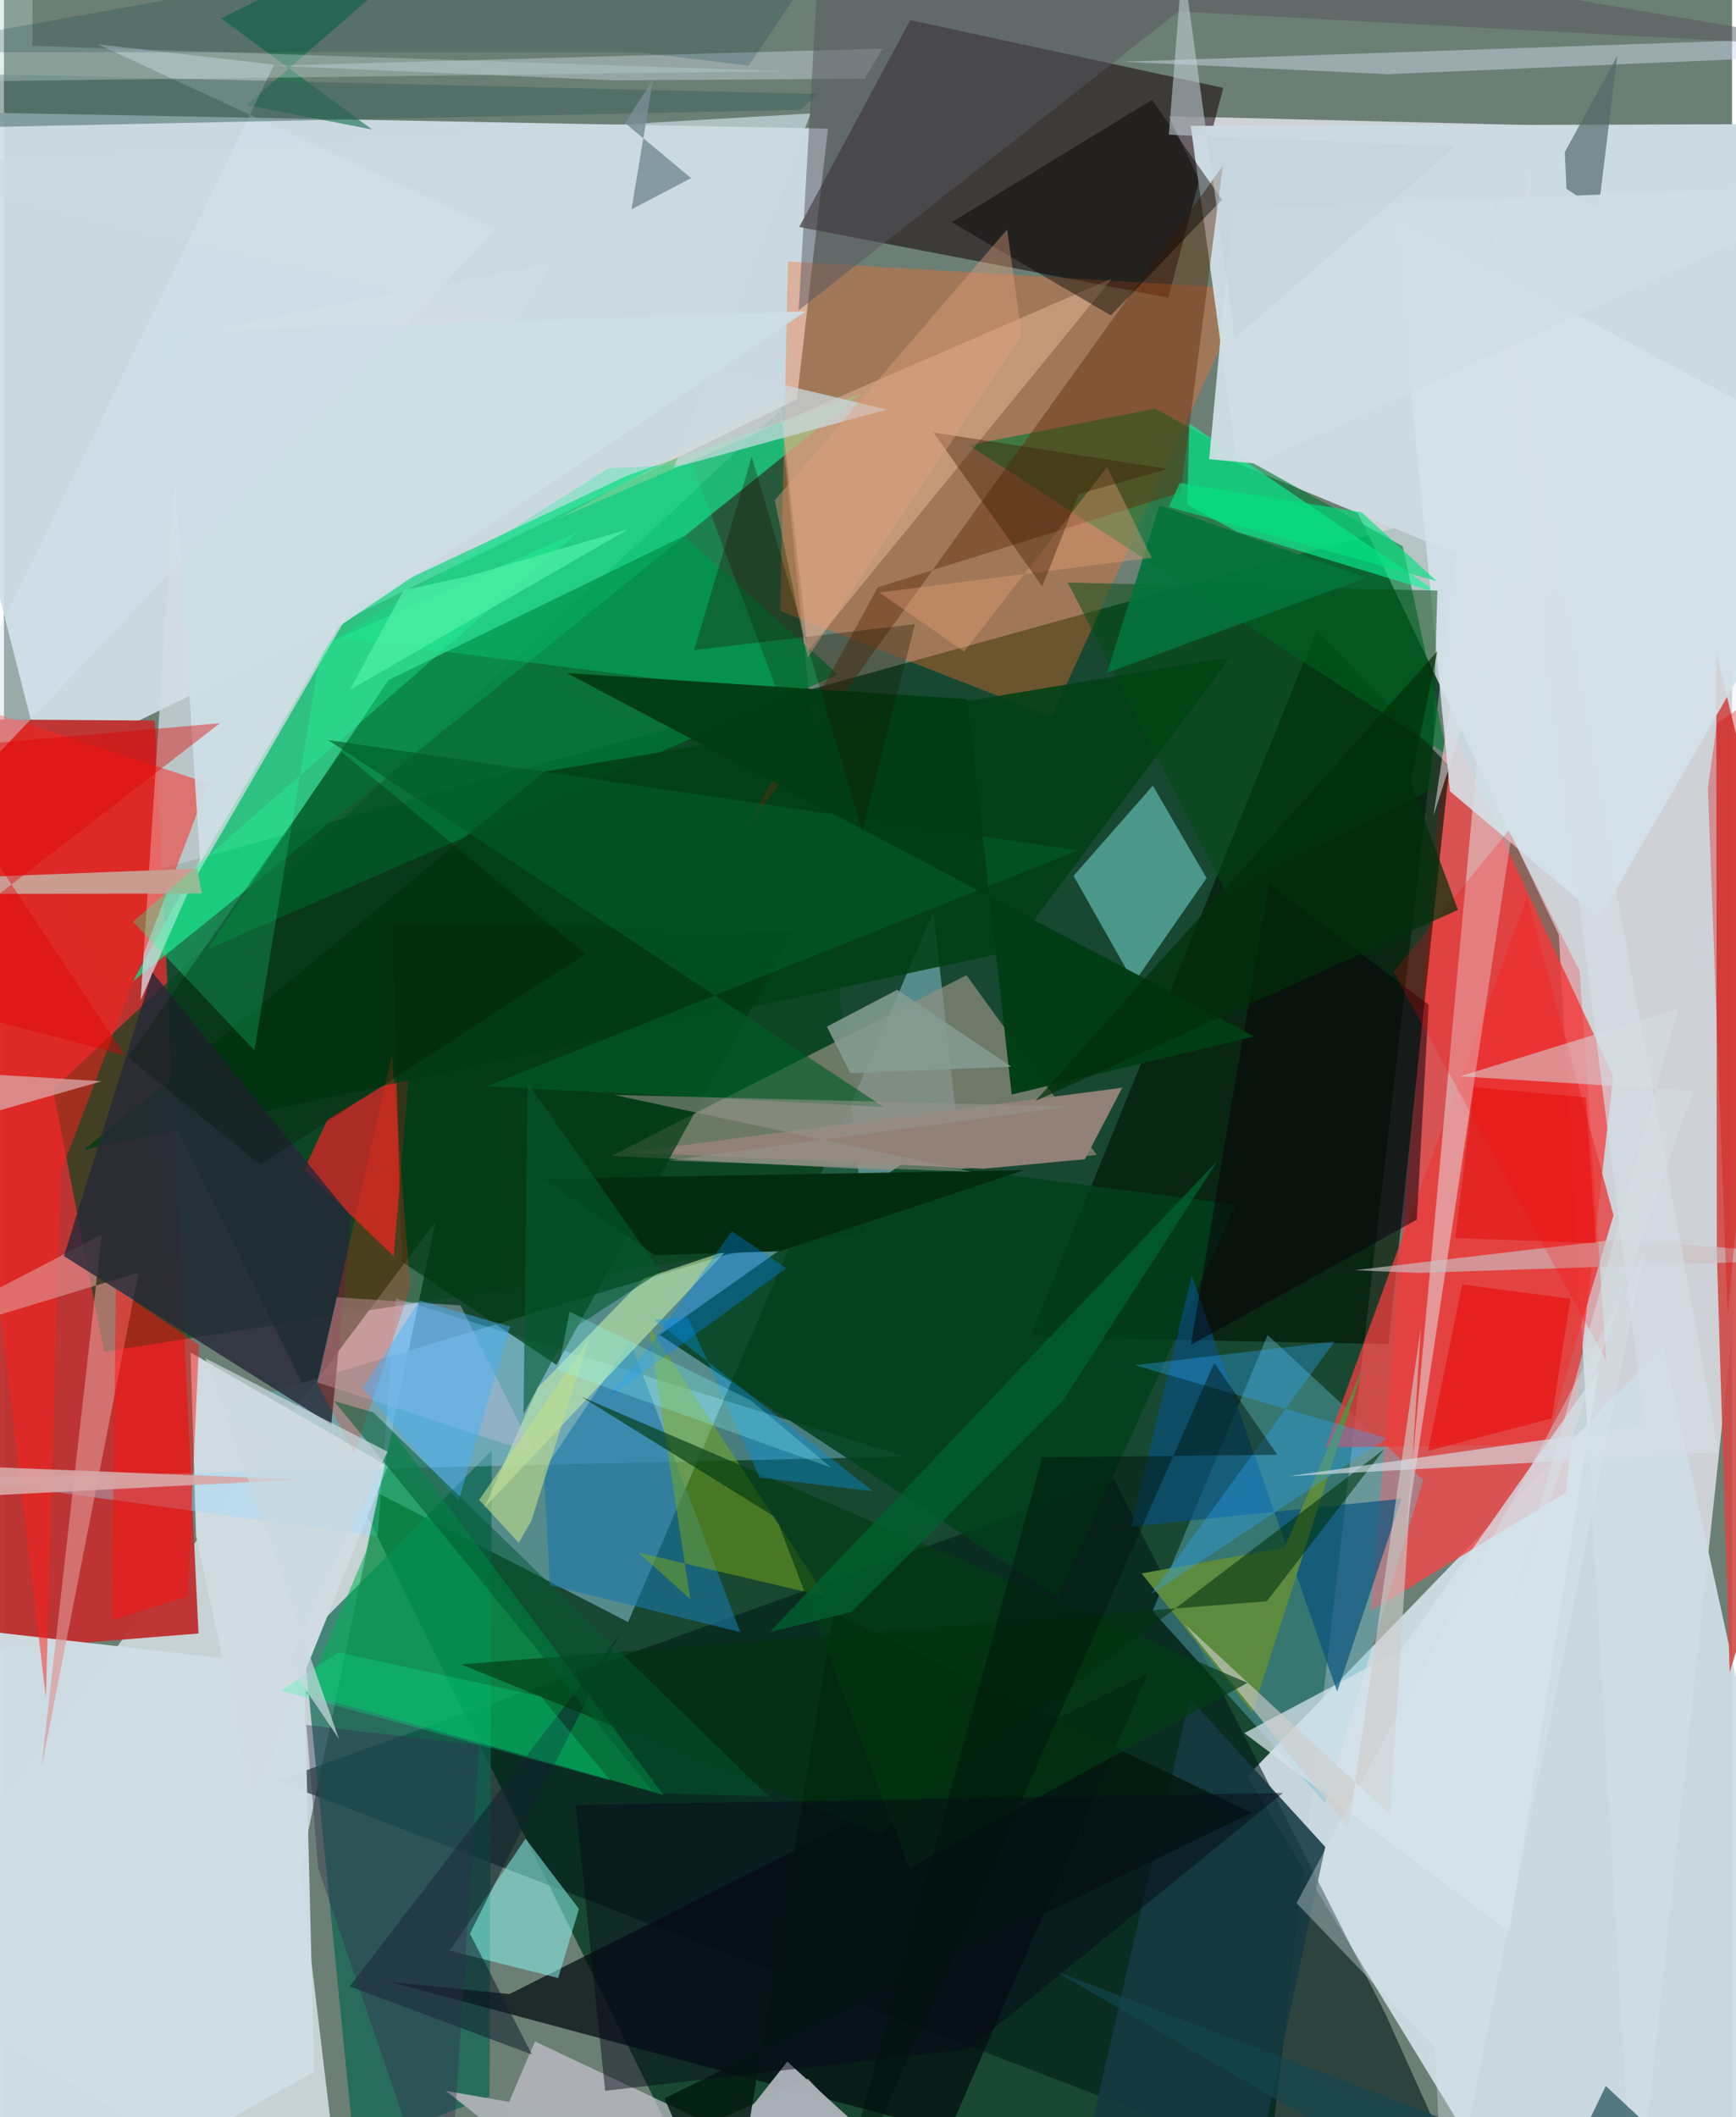 <svg xmlns="http://www.w3.org/2000/svg" width="228" height="278" viewBox="0 0 836 1024"><path fill="#6c7f74" d="M0 0h836v1024H0z"/><path fill="#12442c" fill-opacity=".925" d="M704.519 246.617L607.512 1086H349.377L28.255 433.417z"/><path fill="#d0dfe6" fill-opacity=".941" d="M383.603 193.092L18.844 371.196-62 53.502l460.636 8.693z"/><path fill="#f5f4ff" fill-opacity=".714" d="M563.49 56.198L898 64.443 788.721 1086l-36.527-633.873z"/><path fill="#cedce4" fill-opacity=".953" d="M898 1086l-95.196-435.132L601.42 859.096 739.904 1086z"/><path fill="#eef6ff" fill-opacity=".694" d="M208.786 590.84l-65.42 312.99L165.164 1086-62 952.296z"/><path fill="#bd3331" fill-opacity=".976" d="M94.115 790.056l-21.163-441.55L-62 347.603l48.544 451.107z"/><path fill="#f04a4b" fill-opacity=".82" d="M778.55 520.438l-22.995 201.5-94.488 57.367 36.8-431.851z"/><path fill="#659ca3" fill-opacity=".792" d="M464.32 572.199L449.655 441.12 301.932 784.547l-199.83-103.002z"/><path fill="#07461e" fill-opacity=".667" d="M23.737 526.798l24.72 126.975 367.929-57.42-41.072-397.534z"/><path fill="#140005" fill-opacity=".537" d="M589.896 42.5l-26.58 101.502-178.59-34.211L438.442 9.724z"/><path fill="#001b18" fill-opacity=".588" d="M718.752 1086l-50.4-111.9-131.37-258.757-405.015 146.04z"/><path fill="#1bd787" fill-opacity=".749" d="M414.408 190.556l-113.11 39.565-141.052 66.567-97.939 178.033z"/><path fill="#938e81" fill-opacity=".702" d="M465.65 471.672l62.986 86.89-81.412 8.532-153.274-8.083z"/><path fill="#f96c2a" fill-opacity=".365" d="M506.849 346.707l94.586-207.016-222.139-13.235-3.773 169.003z"/><path fill="#ccdbe1" fill-opacity=".996" d="M596.533 223.995L574.115 60.878 898 59.92v288.777z"/><path fill="#001603" fill-opacity=".671" d="M496.408 646.727l173.39 3.347 29.468-279.483-64.249-65.722z"/><path fill="#0a6652" fill-opacity=".698" d="M234.94 1014.021l1.042-312.485-91.144 91.845 24.578 245.686z"/><path fill="#d4dde3" fill-opacity=".745" d="M87.034 162.155l177.99-35.118L90.37 428.593l-24.247 55.152z"/><path fill="#cfdde4" fill-opacity=".976" d="M1.038 1086l149.058-84.015-4.94-195.53L-62 782.92z"/><path fill="#68bfd2" fill-opacity=".4" d="M555.68 779.217l55.653-133.55 75.253 70.136-47.54 156.083z"/><path fill="#f22025" fill-opacity=".69" d="M196.148 517.52l-7.596 90.107-43.415-41.71 11.395-24.494z"/><path fill="#d1dce2" fill-opacity=".996" d="M92.951 742.922l27.645 127.882L185.67 709.16l-95.388-54.992z"/><path fill="#d14c49" fill-opacity=".914" d="M898 603.586l-63.147 205.281-6.204-202.02-.28-291.223z"/><path fill="#007830" fill-opacity=".596" d="M556.885 197.63l119.791 66.61 21.53 100.83-231.414-149.759z"/><path fill="#040d10" fill-opacity=".733" d="M553.486 809.31L244.51 964.469l-57.91-5.95 270.578 72.538z"/><path fill="#99d9fc" fill-opacity=".369" d="M-23.805 714.996l204.573 28.034 8.776-115.098 246.619 76.56z"/><path fill="#82e8e6" fill-opacity=".49" d="M581.8 424.681l-26.006-44.671-38.35 43.605 29.224 51.68z"/><path fill="#003f1c" fill-opacity=".839" d="M317.171 645.633l192.821 126.815 85.958-189.806-159.972-20.802z"/><path fill="#c9c6d2" fill-opacity=".686" d="M388.907 1005.399L465.622 1086l-208.73-98.618L214.614 1086z"/><path fill="#007936" fill-opacity=".753" d="M403.5 326.243l-74.514-67.046-142.996 69.745-87.358 130.12z"/><path fill="#00b255" fill-opacity=".545" d="M175.16 750.54l12.608-58.408L319.02 868.108l-173.019-48.946z"/><path fill="#ffcfad" fill-opacity=".373" d="M536.036 134.704l-269.06 116.733 108.349-58.032 13.62 121.383z"/><path fill="#e73d3d" fill-opacity=".788" d="M745.895 698.608l32.768-110.817-41.8-154.313-97.507 266.612z"/><path fill="#ff2019" fill-opacity=".498" d="M27.484 566.975l71.411-188.118-136.018-44.638 57.395 486.71z"/><path fill="#e3dde0" fill-opacity=".545" d="M691.498 394.772l73.962-229.449-87.125 575.159L739.246 78.13z"/><path fill="#013f15" fill-opacity=".871" d="M593.36 317.889l-331.757 55.257L38.708 556.162l448.2-95.987z"/><path fill="#5e2d0c" fill-opacity=".455" d="M422.732 284.068l146.603-45.932 20.308-157.947L356.87 404.411z"/><path fill="#8bf4ec" fill-opacity=".537" d="M268.13 956.695l10.04-33.413-25.836-33.997L215.63 943.5z"/><path fill="#de9593" fill-opacity=".635" d="M-62 654.095L65.122 615.48l-47 239.54 29.177-257.885z"/><path fill="#d6e2ea" fill-opacity=".745" d="M728.253 934.653L600.04 838.248l75.93-40.312 95.342-134.978z"/><path fill="#272838" fill-opacity=".808" d="M168.164 588.638L71.777 470.254 29.005 607.528l129.337 81.534z"/><path fill="#0af99c" fill-opacity=".6" d="M572.478 244.204l23.92 12.967 98.397 30.071-121.362-82.416z"/><path fill="#1b77a8" fill-opacity=".608" d="M261.214 711.1l41.678-62.396 53.289 140.675-92.1-22.68z"/><path fill="#7dac15" fill-opacity=".486" d="M397.611 772.231l-90.527-21.252 24.945 22.493-20.197-132.215z"/><path fill="#cfd9e8" fill-opacity=".486" d="M541.34 29.862l337.588-11.609L837.24 28.71l-167.594 7.176z"/><path fill="#06517e" fill-opacity=".675" d="M574.654 617.003l-29.348 121.35 130.837-13.495-31.184 93.293z"/><path fill="#c5eca8" fill-opacity=".592" d="M232.272 729.37L349.38 605.055l-39.795 13.288-51.366 52.823z"/><path fill="#153a41" fill-opacity=".875" d="M598.704 1082.624l40.49-189.336-65.605-71.925L512.835 1086z"/><path fill="#d4e1e8" fill-opacity=".89" d="M699.515 382.696l72.502 61.218L898 225.467 672.523 104.82z"/><path fill="#020000" fill-opacity=".435" d="M535.524 152.58l53.724-56.045-33.874-48.226-96.866 59.172z"/><path fill="#928178" d="M540.995 526.086L302.41 557.321l171.611 7.936 48.917-4.583z"/><path fill="#003812" fill-opacity=".698" d="M192.346 610.165l74.975 49.989 114.815-209.635-194.258-4.188z"/><path fill="#ca9c91" fill-opacity=".996" d="M95.802 432.167l-132.32.221L-62 426.144l155.389-6.034z"/><path fill="#5d8b3f" fill-opacity=".976" d="M657.672 661.039L603.975 828.2l-53.62-67.199 69.053-12.426z"/><path fill="#2ca8fc" fill-opacity=".341" d="M554.827 771.202l114.125-75.62-121.918-35.29 96.627-11.422z"/><path fill="#ccc1c3" fill-opacity=".647" d="M653.45 614.345l127.352-14.907L898 608.56l-213.726 7.098z"/><path fill="#10212d" fill-opacity=".549" d="M255.397 993.67l-29.973-58.44 72.152-144.344-130.309 169.882z"/><path fill="#aaafb6" fill-opacity=".976" d="M213.728 1011.285l223.54 38.96-58.298-53.132L308.803 1086z"/><path fill="#a0b0b3" fill-opacity=".773" d="M416.337 38.05l-120.354.851-165.562-7.122 294.656-8.269z"/><path fill="#0a000b" fill-opacity=".533" d="M574.168 650.463l109.328-60.556 5.731-104.015-77.248-58.246z"/><path fill="#546a6c" fill-opacity=".69" d="M780.475 27.094l-25.388 46.454.82 17.718 15.433 10.488z"/><path fill="#bfbfde" fill-opacity=".435" d="M256.5 702.926L220.868 631.4l-59.844-3.938-9.428 41.14z"/><path fill="#cbdbe1" fill-opacity=".718" d="M427.182 198.097l-103.11 28.13 66.204-171.334L-62 81.167z"/><path fill="#004b13" fill-opacity=".502" d="M514.673 281.798l178.776 3.836-2.672 95.89-99.073 50.98z"/><path fill="#ff110e" fill-opacity=".478" d="M88.74 772.155l-36.502 11.388 1.928-160.268 40.178 27.192z"/><path fill="#00ef94" fill-opacity=".255" d="M292.481 226.498l-130.816 82.08 213.001 27.176-41.668-111.156z"/><path fill="#20ff9a" fill-opacity=".325" d="M277.6 257.361L62.457 445.81l58.695 62.2 32.438-195.63z"/><path fill="#58565f" fill-opacity=".498" d="M396.49-62l-12.033 212.127L568.15 5.557 898 23.286z"/><path fill="#025c26" fill-opacity=".635" d="M233.723 525.411L425.6 535.416 156.772 357.914l362.855 53.42z"/><path fill="#021a10" fill-opacity=".839" d="M319.486 1014.867l284.091-138.076-202.017-96.664L350.742 1086z"/><path fill="#013e15" fill-opacity=".98" d="M604.933 501.294L487.53 529.38l-21.512-191.26-193.728-12.584z"/><path fill="#ff0400" fill-opacity=".208" d="M727.959 401.656l34.34 68.03 12.852 188.361-102.943-187.935z"/><path fill="#056741" fill-opacity=".561" d="M178.118 62.653l-60.731-11.838L247.243-62 105.092 8.88z"/><path fill="#ff2f09" fill-opacity=".251" d="M187.743 509.943l-35.99 159.637 17.798 33.142 27.044-79.882z"/><path fill="#d6e5ec" fill-opacity=".439" d="M238.177 110.753L45.492 21.451l85.24 9.824L-62 426.86z"/><path fill="#d8a6a6" fill-opacity=".914" d="M-62 707.318l205.515 8.292-191.693 9.816L-62 563.806z"/><path fill="#d7dee3" fill-opacity=".529" d="M704.442 520.578l105.6-32.666-81.839 294.261 89.084-254.529z"/><path fill="#cfdee4" fill-opacity=".957" d="M594.33 101.29L898 89.038l-292.168 135.2-22.788-2.158z"/><path fill="#d0cdca" fill-opacity=".627" d="M650.491 884.168l-79.681-98.954 99.836 92.441 14.802-235.532z"/><path fill="#022c0f" d="M261.198 570.153l53.684 36.908 60.485-1.867 118.182-39.242z"/><path fill="#3b625d" fill-opacity=".498" d="M-33.401 35.283l-2.278 26.757 421.042-8.88 8.323-7.71z"/><path fill="#023a13" fill-opacity=".655" d="M279.415 675.604l94.23 58.501 64.408 169.366 163.535-89.525z"/><path fill="#01320d" fill-opacity=".58" d="M610.923 774.47l-389.824 30.522 202.307 82.114L667.75 700.91z"/><path fill="#849b91" fill-opacity=".863" d="M409.458 519.085l77.85-3.158-55.199-37.202-33.973 17.821z"/><path fill="#778e94" fill-opacity=".827" d="M314.031 38.398l-10.448 62.857 28.838-15.11-31.964-26.642z"/><path fill="#0096ec" fill-opacity=".365" d="M330.776 637.045l34.786 77.613 54.95 6.65-105.89-82.95z"/><path fill="#d9a1a2" fill-opacity=".788" d="M-18.662 541.782l65.898-18.831-87.496-5.399 18.333 186.615z"/><path fill="#001500" fill-opacity=".278" d="M60.07 511.41l103.188-147.773 118.03 97.8-157.223 101.975z"/><path fill="#04733c" fill-opacity=".914" d="M588.466 254.882l70.445 24.552-125.27 46.007 25.365-81.038z"/><path fill="#c3d3da" fill-opacity=".557" d="M563.524 65.174l6.7-84.004 25.196 182.3 106.895-92.676z"/><path fill="#eea078" fill-opacity=".376" d="M533.628 225.9l21.61 43.89-131.77 16.79 41.041 28.557z"/><path fill="#cedee5" fill-opacity=".945" d="M78.485 160.578L94.92 417.131l67.04-114.066 225.863-152.418z"/><path fill="#bad2d4" fill-opacity=".38" d="M13.786 22.177L377.625 34.43-39.6 39.687 14.186-62z"/><path fill="#00612e" fill-opacity=".78" d="M512 677.884L409.898 779.658l-39.38 9.711 216.67-228.097z"/><path fill="#95958d" fill-opacity=".565" d="M468.21 566.77l-146.64-5.492 194.157-26.107-220.647-5.614z"/><path fill="#171600" fill-opacity=".325" d="M415.157 402.173l-53.393-181.249-27.865 93.477 106.834-12.519z"/><path fill="#3c1a00" fill-opacity=".392" d="M502.302 283.684l17.622-44.723 43.12-12.151-113.316-17.605z"/><path fill="#d4dee5" fill-opacity=".655" d="M793.806 689.487L621.208 714.02l208.337-11.58L718.56 92.782z"/><path fill="#e90704" fill-opacity=".541" d="M705.46 621.251l52.37 6.948-9.057 57.819-59.819 15.715z"/><path fill="#080a18" fill-opacity=".478" d="M466.666 991.024l-175.82 20.213-14.221-138.198 342.18-5.877z"/><path fill="#002f09" fill-opacity=".69" d="M693.388 315.02l-12.87 63.392 22.908 61.647-204.453 92.446z"/><path fill="#44b1ff" fill-opacity=".459" d="M219.923 725.91l-46.456-54.464 27.618-42.438 43.763 12.625z"/><path fill="#134650" fill-opacity=".655" d="M774.932 1008.939L857.475 1086l-348.8-132.539L737.612 1086z"/><path fill="#e2a17d" fill-opacity=".408" d="M485.306 110.999l7.165 51.533-103.684 155.573-15.909-76.124z"/><path fill="#00582f" fill-opacity=".514" d="M369.957 868.857L178.576 683.096l-18.859-5.448 154.83 189.568z"/><path fill="#342b51" fill-opacity=".376" d="M214.192 1086L151.97 903.491l-5.656-69.19L230 844.184z"/><path fill="#00120b" fill-opacity=".455" d="M616.007 703.606l-30.492-44.434L397.521 1086l104.77-381.129z"/><path fill="#0183fe" fill-opacity=".337" d="M291.287 676.739l19.768-23.782 41.087-57.455 26.352 17.903z"/><path fill="#53f2ab" fill-opacity=".651" d="M224.053 278.823l78.319-23.012-134.902 77.762 25.896-48.154z"/><path fill="#bedc8e" fill-opacity=".624" d="M283.04 647.755l-28.015 88.094-5.964 10.359-19.148-20.757z"/><path fill="#d6e5ed" fill-opacity=".373" d="M625.317 920.428L793.486 606.88 696.82 1086l-4.486-95.433z"/><path fill="#00ff9a" fill-opacity=".235" d="M161.811 799.169l-27.875 18.513 159.325 43.458-33.554-40.62z"/><path fill="#d40601" fill-opacity=".325" d="M828.724 349.755l34.21-23.08-29.055 309.414-9.564-255.137z"/><path fill="#df0000" fill-opacity=".408" d="M58.35 510.379L-39.59 362.43l144.076-12.644L-62 478.606z"/><path fill="#ccd8de" fill-opacity=".702" d="M137.55 804.655l47.968-102.557-88.001-45.103 64.571 184.14z"/><path fill="#025a2e" fill-opacity=".6" d="M317.69 615.029l-64.431-91.342-1.92 160.206 21.34-39.517z"/><path fill="#04e182" fill-opacity=".635" d="M656.757 247.734l36.33 33.295-129.605-35.86 5.386-11.607z"/><path fill="#e30603" fill-opacity=".463" d="M765.322 530.792l-54.224-5.003-9.04 73.032 68.141 2.45z"/><path fill="#033346" fill-opacity=".196" d="M360.264 31.765L423.392-62-62 25.25l369.39.069z"/><path fill="#90fefe" fill-opacity=".259" d="M400.184 709.807L268.038 662.68l5.657-28.216 87.467 42.75z"/></svg>